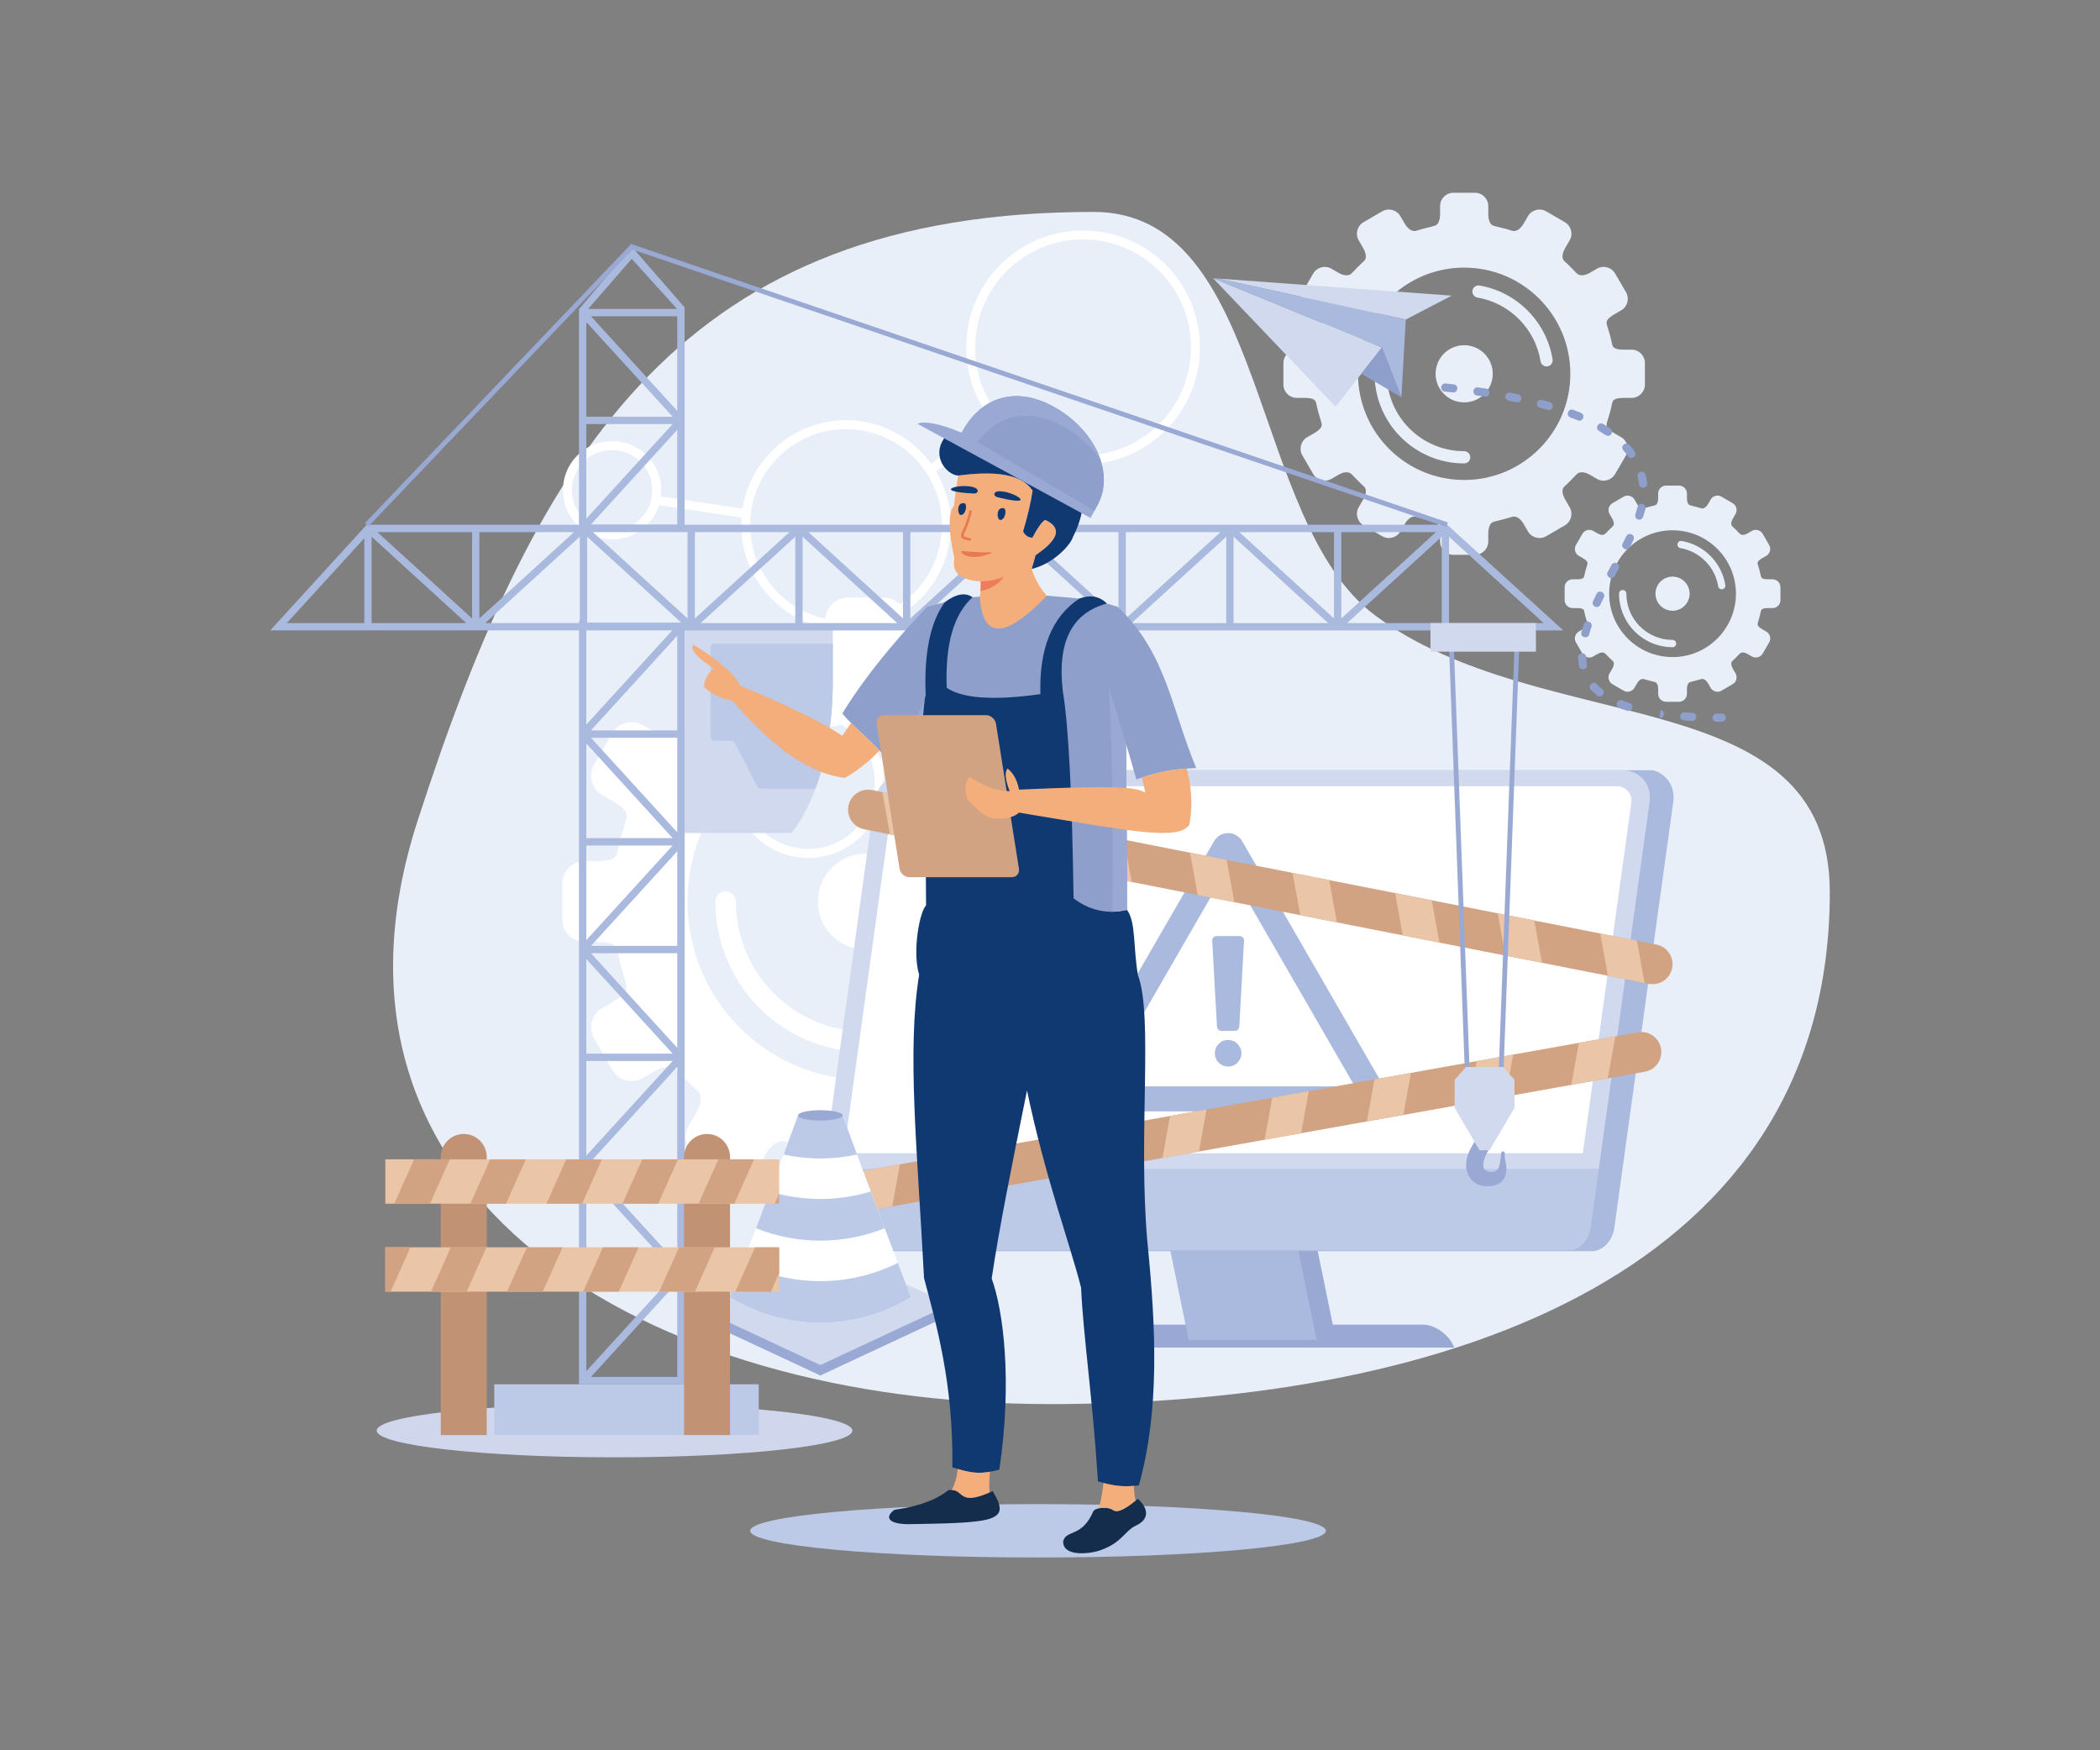 <?xml version="1.0" encoding="utf-8"?>
<!-- Generator: Adobe Illustrator 24.0.2, SVG Export Plug-In . SVG Version: 6.00 Build 0)  -->
<svg version="1.1" id="Layer_1" xmlns="http://www.w3.org/2000/svg" xmlns:xlink="http://www.w3.org/1999/xlink" x="0px" y="0px"
	 viewBox="0 0 3000 2500" style="enable-background:new 0 0 3000 2500;" xml:space="preserve">
<rect x="0" y="0" width="3000" height="2500" fill="#808080" stroke="none"/>
<style type="text/css">
	.st0{display:none;fill:#FFFFFF;}
	.st1{fill-rule:evenodd;clip-rule:evenodd;fill:#E9EFF8;}
	.st2{fill-rule:evenodd;clip-rule:evenodd;fill:#FFFFFF;}
	.st3{fill-rule:evenodd;clip-rule:evenodd;fill:#D0D7ED;}
	.st4{fill-rule:evenodd;clip-rule:evenodd;fill:#BCC9E7;}
	.st5{fill-rule:evenodd;clip-rule:evenodd;fill:#99A9D4;}
	.st6{fill-rule:evenodd;clip-rule:evenodd;fill:#AAB9DE;}
	.st7{fill-rule:evenodd;clip-rule:evenodd;fill:#D0D9EE;}
	.st8{fill-rule:evenodd;clip-rule:evenodd;fill:#D1A383;}
	.st9{fill-rule:evenodd;clip-rule:evenodd;fill:#EAC5A8;}
	.st10{fill-rule:evenodd;clip-rule:evenodd;fill:#C19274;}
	.st11{fill-rule:evenodd;clip-rule:evenodd;fill:#F4AE7C;}
	.st12{fill-rule:evenodd;clip-rule:evenodd;fill:#0F3970;}
	.st13{fill-rule:evenodd;clip-rule:evenodd;fill:#ED7D5B;}
	.st14{fill-rule:evenodd;clip-rule:evenodd;fill:#142D4D;}
	.st15{fill-rule:evenodd;clip-rule:evenodd;fill:#8D9FCA;}
	.st16{fill-rule:evenodd;clip-rule:evenodd;fill:#E97850;}
</style>
<rect x="0.5" y="-0.5" class="st0" width="3000" height="2500"/>
<g>
	<g>
		<path class="st1" d="M1562.22,302.69c250,0,221.47,441.51,401.94,576.09C2203.04,1056.9,2614,968.71,2614,1274.41
			c0,536.67-533.05,731.11-1113.92,731.11c-580.89,0-1076.54-297.65-903.58-832.9C769.46,637.36,981.34,302.69,1562.22,302.69z"/>
	</g>
	<g>
		<path class="st1" d="M2319.45,709.42l-15.96,9.28c-5.38,3.13-7.23,10.1-4.1,15.47l3.53,6.06c4.15,7.15,2.34,10.38,1.05,11.53
			c-3.55,3.18-6.84,6.63-10.15,10.06c-0.97,1.01-4.05,4.47-12.17-0.25l-5.57-3.23c-5.39-3.12-12.34-1.28-15.47,4.1l-9.28,15.96
			c-3.13,5.38-1.28,12.34,4.09,15.47l5.52,3.2c7.61,4.43,7.41,6.69,6.45,9.92c-1.33,4.43-2.75,8.85-3.71,13.44
			c-0.86,4.08-0.47,7-10.82,7h-6.34c-6.23,0-11.32,5.09-11.32,11.32v18.46c0,6.24,5.09,11.32,11.32,11.32h6.34
			c10.35,0,9.97,2.92,10.82,7.01c0.97,4.58,2.39,9.02,3.71,13.44c0.97,3.22,1.16,5.5-6.45,9.92l-5.52,3.19
			c-5.38,3.13-7.22,10.09-4.09,15.48l9.28,15.96c3.13,5.37,10.09,7.22,15.47,4.09l5.57-3.23c8.12-4.72,11.2-1.27,12.17-0.26
			c3.3,3.44,6.6,6.89,10.15,10.06c1.3,1.15,3.1,4.39-1.05,11.53l-3.53,6.06c-3.13,5.39-1.28,12.34,4.1,15.47l15.96,9.28
			c5.38,3.13,12.34,1.3,15.47-4.09l3.52-6.04c4.21-7.26,8.36-6.98,10.12-6.41c5.09,1.62,9.79,2.67,15.05,4.04
			c1.91,0.5,5.2,1.9,5.2,10.53v6.48c0,6.24,5.08,11.32,11.31,11.32h18.47c6.23,0,11.32-5.08,11.32-11.32v-6.48
			c0-8.64,3.28-10.03,5.2-10.53c5.25-1.37,9.95-2.42,15.05-4.04c1.75-0.56,5.9-0.85,10.12,6.41l3.51,6.04
			c3.13,5.39,10.1,7.22,15.47,4.09l15.96-9.28c5.39-3.13,7.23-10.08,4.1-15.47l-3.53-6.06c-4.15-7.15-2.35-10.38-1.05-11.53
			c3.55-3.17,6.84-6.63,10.15-10.06c0.97-1.01,4.06-4.47,12.17,0.26l5.57,3.23c5.38,3.13,12.34,1.28,15.47-4.09l9.28-15.96
			c3.13-5.39,1.3-12.35-4.09-15.48l-5.52-3.19c-7.61-4.43-7.41-6.7-6.44-9.92c1.32-4.43,2.74-8.86,3.71-13.44
			c0.87-4.09,0.47-7.01,10.82-7.01h6.34c6.24,0,11.32-5.08,11.32-11.32v-18.46c0-6.23-5.08-11.32-11.32-11.32h-6.34
			c-10.35,0-9.95-2.92-10.82-7c-0.97-4.59-2.39-9.02-3.71-13.44c-0.97-3.23-1.17-5.5,6.44-9.92l5.52-3.2
			c5.38-3.13,7.22-10.1,4.09-15.47l-9.28-15.96c-3.13-5.39-10.09-7.22-15.47-4.1l-5.57,3.23c-8.11,4.72-11.2,1.26-12.17,0.25
			c-3.3-3.44-6.6-6.88-10.15-10.06c-1.3-1.15-3.1-4.39,1.05-11.53l3.53-6.06c3.13-5.37,1.29-12.34-4.1-15.47l-15.96-9.28
			c-5.38-3.13-12.34-1.28-15.47,4.09l-3.51,6.05c-4.22,7.25-8.37,6.97-10.12,6.4c-5.09-1.62-9.79-2.66-15.05-4.03
			c-1.91-0.5-5.2-1.9-5.2-10.54v-6.48c0-6.23-5.09-11.32-11.32-11.32h-18.47c-6.23,0-11.31,5.09-11.31,11.32v6.48
			c0,8.65-3.28,10.04-5.2,10.54c-5.26,1.37-9.97,2.41-15.05,4.03c-1.76,0.56-5.91,0.85-10.12-6.4l-3.52-6.05
			C2331.79,708.14,2324.83,706.29,2319.45,709.42L2319.45,709.42z M2389.36,823.61c13.46,0,24.37,10.91,24.37,24.37
			c0,13.46-10.91,24.38-24.37,24.38c-13.47,0-24.39-10.92-24.39-24.38C2364.98,834.52,2375.89,823.61,2389.36,823.61L2389.36,823.61
			z M2312.94,847.98c0-2.88,2.33-5.21,5.21-5.21c2.89,0,5.22,2.33,5.22,5.21c0,18.22,7.38,34.72,19.33,46.67
			c11.94,11.94,28.44,19.33,46.67,19.33c2.87,0,5.21,2.33,5.21,5.21c0,2.89-2.33,5.22-5.21,5.22c-21.1,0-40.21-8.56-54.04-22.38
			C2321.49,888.2,2312.94,869.08,2312.94,847.98L2312.94,847.98z M2464.78,835.67c0.45,2.83-1.49,5.51-4.32,5.96
			c-2.83,0.45-5.5-1.49-5.94-4.32c-2.24-13.82-8.8-26.21-18.24-35.75c-9.44-9.54-21.78-16.23-35.59-18.6
			c-2.83-0.49-4.74-3.18-4.25-6.02c0.48-2.84,3.17-4.74,6.01-4.25c15.99,2.77,30.28,10.48,41.21,21.54
			C2454.58,805.26,2462.17,819.63,2464.78,835.67L2464.78,835.67z M2389.36,757.43c50,0,90.55,40.54,90.55,90.55
			c0,50.01-40.55,90.55-90.55,90.55c-50.01,0-90.56-40.54-90.56-90.55C2298.8,797.97,2339.35,757.43,2389.36,757.43z"/>
	</g>
	<g>
		<path class="st1" d="M1974.6,301.84l-26.73,15.54c-9.02,5.24-12.11,16.9-6.86,25.91l5.9,10.15c6.95,11.96,3.93,17.38,1.76,19.32
			c-5.94,5.32-11.46,11.11-17,16.86c-1.62,1.69-6.78,7.47-20.38-0.43l-9.32-5.41c-9.02-5.24-20.67-2.16-25.91,6.85l-15.54,26.73
			c-5.24,9.01-2.16,20.67,6.85,25.91l9.23,5.36c12.75,7.4,12.42,11.21,10.8,16.61c-2.21,7.41-4.59,14.84-6.21,22.52
			c-1.45,6.83-0.8,11.72-18.13,11.72h-10.62c-10.44,0-18.96,8.52-18.96,18.96v30.92c0,10.44,8.52,18.96,18.96,18.96h10.62
			c17.33,0,16.68,4.89,18.13,11.72c1.62,7.68,4,15.1,6.21,22.52c1.62,5.4,1.95,9.21-10.8,16.62l-9.23,5.35
			c-9.02,5.24-12.1,16.9-6.85,25.91l15.54,26.73c5.24,9.02,16.9,12.11,25.91,6.86l9.32-5.42c13.6-7.9,18.75-2.12,20.38-0.43
			c5.54,5.75,11.06,11.53,17,16.86c2.16,1.94,5.19,7.35-1.76,19.32l-5.9,10.15c-5.24,9.02-2.15,20.67,6.86,25.91l26.73,15.54
			c9.01,5.24,20.67,2.16,25.91-6.85l5.89-10.12c7.07-12.15,14.02-11.67,16.96-10.74c8.52,2.71,16.4,4.48,25.2,6.76
			c3.2,0.83,8.71,3.17,8.71,17.65v10.85c0,10.43,8.52,18.95,18.96,18.95h30.92c10.44,0,18.95-8.52,18.95-18.95v-10.85
			c0-14.48,5.5-16.82,8.72-17.65c8.8-2.28,16.68-4.05,25.2-6.76c2.94-0.93,9.89-1.41,16.95,10.74l5.89,10.12
			c5.24,9.02,16.9,12.1,25.91,6.85l26.73-15.54c9-5.24,12.1-16.9,6.85-25.91l-5.91-10.15c-6.95-11.96-3.93-17.38-1.76-19.32
			c5.96-5.32,11.46-11.11,17-16.86c1.62-1.69,6.79-7.47,20.38,0.43l9.32,5.42c9.02,5.24,20.67,2.15,25.91-6.86l15.55-26.73
			c5.24-9.02,2.15-20.67-6.86-25.91l-9.23-5.35c-12.75-7.41-12.41-11.22-10.8-16.62c2.21-7.41,4.6-14.84,6.22-22.52
			c1.44-6.83,0.78-11.72,18.12-11.72h10.63c10.44,0,18.95-8.52,18.95-18.96v-30.92c0-10.44-8.5-18.96-18.95-18.96h-10.63
			c-17.34,0-16.69-4.89-18.12-11.72c-1.62-7.68-4.01-15.1-6.22-22.52c-1.61-5.4-1.95-9.21,10.8-16.61l9.23-5.36
			c9.02-5.24,12.11-16.9,6.86-25.91l-15.55-26.73c-5.24-9.02-16.9-12.1-25.91-6.85l-9.32,5.41c-13.58,7.9-18.75,2.12-20.38,0.43
			c-5.54-5.75-11.04-11.53-17-16.86c-2.16-1.94-5.19-7.35,1.76-19.32l5.91-10.15c5.24-9.02,2.15-20.67-6.85-25.91l-26.73-15.54
			c-9.02-5.24-20.67-2.16-25.91,6.85l-5.89,10.12c-7.06,12.15-14.01,11.67-16.95,10.74c-8.53-2.72-16.4-4.47-25.2-6.76
			c-3.21-0.83-8.72-3.17-8.72-17.65v-10.84c0-10.44-8.5-18.96-18.95-18.96h-30.92c-10.44,0-18.96,8.51-18.96,18.96v10.84
			c0,14.48-5.51,16.82-8.71,17.65c-8.8,2.3-16.68,4.05-25.2,6.76c-2.94,0.94-9.89,1.41-16.96-10.74l-5.89-10.12
			C1995.27,299.68,1983.6,296.6,1974.6,301.84L1974.6,301.84z M2091.68,493.08c22.55,0,40.82,18.29,40.82,40.83
			s-18.28,40.83-40.82,40.83c-22.56,0-40.83-18.29-40.83-40.83S2069.12,493.08,2091.68,493.08L2091.68,493.08z M1963.68,533.91
			c0-4.82,3.92-8.73,8.74-8.73c4.82,0,8.73,3.9,8.73,8.73c0,30.52,12.37,58.15,32.37,78.15s47.64,32.38,78.16,32.38
			c4.82,0,8.73,3.91,8.73,8.73c0,4.82-3.91,8.74-8.73,8.74c-35.35,0-67.35-14.33-90.51-37.49
			C1978.01,601.25,1963.68,569.25,1963.68,533.91L1963.68,533.91z M2217.99,513.3c0.76,4.74-2.49,9.21-7.23,9.97
			c-4.75,0.75-9.21-2.49-9.96-7.24c-3.76-23.15-14.73-43.9-30.53-59.86c-15.83-15.99-36.49-27.17-59.61-31.16
			c-4.75-0.82-7.94-5.32-7.14-10.08c0.82-4.74,5.32-7.93,10.07-7.13c26.78,4.62,50.71,17.57,69.02,36.07
			C2200.91,462.36,2213.63,486.43,2217.99,513.3L2217.99,513.3z M2091.68,382.25c83.76,0,151.66,67.9,151.66,151.66
			s-67.9,151.66-151.66,151.66c-83.77,0-151.67-67.9-151.67-151.66S2007.91,382.25,2091.68,382.25z"/>
	</g>
	<g>
		<path class="st2" d="M1040.25,898.12l-44.87,26.1c-15.13,8.8-20.31,28.37-11.51,43.51l9.9,17.03c11.69,20.09,6.6,29.19,2.97,32.43
			c-9.98,8.94-19.24,18.64-28.53,28.31c-2.73,2.85-11.4,12.55-34.21-0.72l-15.65-9.09c-15.14-8.8-34.71-3.62-43.51,11.51
			l-26.11,44.88c-8.8,15.13-3.62,34.7,11.52,43.5l15.5,9.01c21.4,12.44,20.84,18.82,18.13,27.89c-3.72,12.45-7.72,24.91-10.44,37.8
			c-2.42,11.48-1.33,19.68-30.43,19.68h-17.84c-17.53,0-31.82,14.3-31.82,31.83v51.92c0,17.53,14.29,31.83,31.82,31.83h17.84
			c29.11,0,28.02,8.2,30.43,19.68c2.72,12.89,6.72,25.35,10.44,37.8c2.71,9.08,3.26,15.45-18.13,27.89l-15.5,9.01
			c-15.14,8.8-20.32,28.37-11.52,43.5l26.11,44.88c8.8,15.14,28.37,20.32,43.51,11.52l15.65-9.09c22.81-13.27,31.48-3.56,34.21-0.72
			c9.29,9.67,18.55,19.38,28.53,28.31c3.63,3.25,8.72,12.34-2.97,32.44l-9.9,17.03c-8.8,15.13-3.62,34.7,11.51,43.5l44.87,26.1
			c15.13,8.8,34.71,3.63,43.51-11.5l9.88-16.99c11.86-20.41,23.54-19.6,28.47-18.03c14.31,4.56,27.53,7.51,42.3,11.35
			c5.4,1.41,14.64,5.34,14.64,29.64v18.22c0,17.53,14.29,31.82,31.82,31.82h51.92c17.53,0,31.83-14.29,31.83-31.82v-18.22
			c0-24.3,9.23-28.23,14.62-29.64c14.78-3.84,27.99-6.79,42.31-11.35c4.93-1.57,16.6-2.37,28.47,18.03l9.88,16.99
			c8.79,15.13,28.37,20.3,43.51,11.5l44.88-26.1c15.14-8.8,20.31-28.37,11.51-43.5l-9.9-17.03c-11.69-20.1-6.6-29.19-2.97-32.44
			c9.99-8.93,19.24-18.64,28.54-28.31c2.72-2.83,11.4-12.55,34.22,0.72l15.65,9.09c15.12,8.8,34.7,3.62,43.5-11.52l26.1-44.88
			c8.8-15.13,3.62-34.7-11.51-43.5l-15.5-9.01c-21.4-12.44-20.84-18.82-18.13-27.89c3.72-12.45,7.72-24.91,10.44-37.8
			c2.43-11.48,1.32-19.68,30.43-19.68h17.83c17.53,0,31.83-14.3,31.83-31.83v-51.92c0-17.53-14.3-31.83-31.83-31.83h-17.83
			c-29.11,0-28-8.2-30.43-19.68c-2.72-12.89-6.72-25.35-10.44-37.8c-2.71-9.08-3.26-15.45,18.13-27.89l15.5-9.01
			c15.14-8.8,20.32-28.37,11.51-43.5l-26.1-44.88c-8.8-15.13-28.38-20.31-43.5-11.51l-15.65,9.09
			c-22.81,13.27-31.49,3.57-34.22,0.72c-9.3-9.67-18.55-19.37-28.54-28.31c-3.63-3.24-8.72-12.34,2.97-32.43l9.9-17.03
			c8.8-15.14,3.63-34.7-11.51-43.51l-44.88-26.1c-15.14-8.8-34.71-3.63-43.51,11.51l-9.88,16.99
			c-11.87,20.4-23.55,19.59-28.47,18.02c-14.32-4.56-27.53-7.5-42.31-11.35c-5.39-1.41-14.62-5.32-14.62-29.62v-18.23
			c0-17.53-14.3-31.82-31.83-31.82h-51.92c-17.53,0-31.82,14.29-31.82,31.82v18.23c0,24.3-9.24,28.22-14.64,29.62
			c-14.78,3.85-27.99,6.79-42.3,11.35c-4.94,1.57-16.61,2.38-28.47-18.02l-9.88-16.99C1074.97,894.49,1055.38,889.31,1040.25,898.12
			L1040.25,898.12z M1236.84,1219.2c37.85,0,68.55,30.7,68.55,68.55c0,37.87-30.7,68.56-68.55,68.56
			c-37.87,0-68.56-30.7-68.56-68.56C1168.28,1249.9,1198.97,1219.2,1236.84,1219.2L1236.84,1219.2z M1021.94,1287.77
			c0-8.1,6.57-14.66,14.67-14.66c8.09,0,14.66,6.57,14.66,14.66c0,51.23,20.77,97.64,54.35,131.21
			c33.58,33.58,79.97,54.36,131.22,54.36c8.1,0,14.66,6.57,14.66,14.66c0,8.1-6.57,14.66-14.66,14.66
			c-59.34,0-113.07-24.05-151.96-62.94C1045.99,1400.84,1021.94,1347.1,1021.94,1287.77L1021.94,1287.77z M1448.91,1253.16
			c1.26,7.98-4.18,15.46-12.15,16.73c-7.98,1.26-15.47-4.17-16.74-12.15c-6.3-38.88-24.72-73.71-51.26-100.52
			c-26.58-26.83-61.27-45.61-100.08-52.31c-7.98-1.36-13.34-8.93-11.97-16.91c1.36-7.97,8.92-13.33,16.9-11.97
			c44.96,7.76,85.14,29.5,115.89,60.57C1420.24,1167.63,1441.59,1208.04,1448.91,1253.16L1448.91,1253.16z M1236.84,1033.13
			c140.62,0,254.63,114,254.63,254.64c0,140.62-114.01,254.64-254.63,254.64c-140.63,0-254.64-114.01-254.64-254.64
			C982.2,1147.14,1096.21,1033.13,1236.84,1033.13z"/>
	</g>
	<g>
		<path class="st2" d="M1211.65,1193.6c-20.38,15.28-45.45,21.66-70.62,18.05c-25.16-3.59-47.46-16.8-62.71-37.14
			c-12.71-16.99-19.24-37.22-18.92-58.64c0.51-29.71,14.4-56.95,38.02-74.66c42.02-31.49,101.84-22.94,133.3,19.1
			c12.67,16.89,19.2,37.01,18.93,58.25C1250.11,1147.5,1234.62,1176.4,1211.65,1193.6L1211.65,1193.6z M828.39,734.75
			c-7.65-10.2-11.63-22.42-11.4-35.4c0.33-17.94,8.7-34.37,22.88-45.1c25.45-18.98,61.59-13.81,80.57,11.56
			c14.87,19.54,15.1,47.49,1.03,67.64c-4.19,5.17-7.09,8.8-12.58,12.86c-23.96,17.96-58.15,14.35-77.99-8.53L828.39,734.75
			L828.39,734.75z M943.95,709.03l0.71-7.6c0.23-15.6-4.61-30.84-14-43.31c-23.17-30.95-67.31-37.29-98.42-14.06
			c-17.4,13.06-27.62,33.2-28.02,55.17c-0.24,15.75,4.56,30.71,13.93,43.19l3.35,3.97c24,27.67,65.74,32.09,95.04,10.18
			c6.66-4.9,10.3-9.48,15.36-15.75c4.19-5.98,7.31-12.43,9.46-19.25l118,17.63c-0.47,6.44-0.71,12.48-0.28,18.97
			c2.77,53.43,34.17,101.08,81.62,125.4c13.26,6.75,27.49,11.33,42.14,13.84l-16.62,112.82c-26.29-2.91-53.64,3.7-76.4,20.75
			c-26.84,20.12-42.56,50.99-43.15,84.72c-0.39,24.23,7.04,47.19,21.45,66.46c17.32,23.1,42.56,38.06,71.14,42.15
			c28.54,4.09,56.97-3.19,80.02-20.49c26.85-20.12,42.58-50.96,43.16-84.69l-0.02-0.06c0.38-24.2-7.02-47.15-21.44-66.43
			c-15.93-21.19-38.16-34.83-62.15-40.33l16.63-113.21c13.2,1.15,26.5,0.69,39.65-1.68c22.66-4.01,44.55-13.52,63.25-27.57
			c37.22-27.86,59.09-70.62,59.99-117.71c0.78-27.18-7.23-55.61-21.15-78.82l86.34-64.8c11.86,13.11,25.44,24.08,40.71,32.66
			c57.92,33.25,129.8,28.82,183.14-11.21c41.54-31.09,65.87-78.86,66.73-131v-0.09l0.02-0.05c1.39-84.14-59.76-155.94-143.24-167.92
			c-44.15-6.34-88.19,4.91-123.88,31.68c-41.5,31.13-65.82,78.92-66.69,131.02c-0.59,37.21,10.85,73.03,33.24,102.88l1.82,2.19
			l-85.3,63.98l-1.68-2.49c-14.07-18.72-31.72-33.51-52.36-43.88c-51.17-25.78-111.41-20.45-157.29,13.94
			c-23.3,17.51-40.93,41.2-50.88,68.5c-3.31,8.98-5.57,18.28-7.1,27.73L943.95,709.03L943.95,709.03z M1290.7,859.64
			c-17.13,12.85-37.14,21.57-57.81,25.24c-29.35,5.24-60.01,0.73-86.38-12.71c-43.4-22.1-72.15-65.95-74.68-114.71
			c-0.23-3.2-0.17-6.41-0.17-9.68l-0.01-1.5c0.4-14.9,3.19-29.41,8.23-43.13c9.12-25,25.2-46.69,46.55-62.69
			c41.96-31.48,97.09-36.34,143.87-12.76c18.92,9.47,35.06,22.97,47.92,40.17C1363.51,727.92,1351.49,814.21,1290.7,859.64
			L1290.7,859.64z M1701.39,498.8c-0.83,48.17-23.31,92.27-61.69,120.99c-49.23,36.94-115.6,41.01-169.16,10.34
			c-18.19-10.26-33.91-24.13-46.77-41.28c-20.72-27.69-31.22-60.62-30.67-95.11c0.81-48.04,23.24-92.17,61.56-120.94
			c32.99-24.71,73.64-35.11,114.45-29.24c77.12,11.08,133.54,77.36,132.27,155.1L1701.39,498.8z"/>
	</g>
	<g>
		<path class="st3" d="M877.9,2005.28c187.64,0,339.74,17.08,339.74,38.14c0,21.06-152.11,38.14-339.74,38.14
			c-187.63,0-339.73-17.08-339.73-38.14C538.17,2022.36,690.26,2005.28,877.9,2005.28z"/>
	</g>
	<g>
		<path class="st4" d="M1482.92,2148.38c227.1,0,411.2,17.08,411.2,38.14c0,21.06-184.1,38.14-411.2,38.14
			c-227.1,0-411.2-17.08-411.2-38.14C1071.72,2165.46,1255.82,2148.38,1482.92,2148.38z"/>
	</g>
	<g>
		<g>
			<path class="st5" d="M1592.4,1892.03h128.78l-74.1-361.18h182.82l74.11,361.18h128.37c18.09,0,38.3,14.69,45.12,32.78h-505.55
				C1565.15,1906.71,1574.3,1892.03,1592.4,1892.03z"/>
		</g>
		<g>
			<path class="st6" d="M1197.15,1754.13l11.63-84.08l72.63-524.71c3.46-24.94,26.46-45.15,51.39-45.15h813.95h203.44h11.02
				c19.63,4.96,32.22,23.32,29.2,45.15l-84.27,608.79c-2.53,18.2-16.75,33.01-31.72,33.01H1218.39l0.18-1.33
				C1204.34,1785.81,1194.72,1771.63,1197.15,1754.13z"/>
		</g>
		<g>
			<polygon class="st6" points="1698.08,1913.87 1880.93,1913.87 1802.33,1530.85 1619.5,1530.85 			"/>
		</g>
		<g>
			<path class="st7" d="M1176.27,1670.05l72.66-524.71c3.44-24.94,26.45-45.15,51.39-45.15h1017.37c24.92,0,42.33,20.21,38.89,45.15
				l-72.63,524.71H1176.27z"/>
		</g>
		<g>
			<path class="st4" d="M2283.96,1670.05l-11.66,84.08c-2.43,17.5-15.94,31.68-30.18,31.68H1186.1c-14.27,0-23.87-14.19-21.46-31.68
				l11.63-84.08H2283.96z"/>
		</g>
		<g>
			<path class="st2" d="M1205.37,1647.27l69.28-500.54c1.83-13.11,14.33-23.75,27.91-23.75h1006.58c13.6,0,23.15,10.63,21.32,23.75
				l-69.28,500.54H1205.37z"/>
		</g>
	</g>
	<g>
		<g>
			<path class="st6" d="M1775.36,1202.87l201.88,349.65c6.39,11.13,2.55,25.34-8.58,31.74c-3.66,2.1-7.65,3.1-11.58,3.1v0.09
				h-405.15c-12.89,0-23.34-10.45-23.34-23.35c0-4.83,1.47-9.33,3.99-13.06l201.78-349.48c6.45-11.14,20.7-14.93,31.83-8.49
				C1770.3,1195.46,1773.41,1198.9,1775.36,1202.87z"/>
		</g>
		<g>
			<polygon class="st2" points="1754.49,1238.32 1573.58,1551.64 1921.28,1551.64 1921.28,1551.49 1935.31,1551.51 			"/>
		</g>
		<g>
			<path class="st6" d="M1738.07,1337.01h32.76c3.5,0,6.55,2.89,6.35,6.36l-6.76,122.73c-0.19,3.49-2.87,6.35-6.35,6.35h-19.23
				c-3.49,0-6.16-2.86-6.35-6.35l-6.76-122.73C1731.52,1339.88,1734.58,1337.01,1738.07,1337.01L1738.07,1337.01z M1754.45,1485.41
				c10.49,0,19,8.5,19,19c0,10.48-8.51,18.99-19,18.99c-10.49,0-19-8.5-19-18.99C1735.45,1493.91,1743.96,1485.41,1754.45,1485.41z"
				/>
		</g>
	</g>
	<g>
		<path class="st8" d="M1234.64,1184.55c-15.48-3.03-25.59-18.05-22.56-33.53c3.02-15.48,18.04-25.58,33.52-22.56l1120.67,220.68
			c15.48,3.02,25.59,18.04,22.56,33.52c-3.02,15.48-18.04,25.58-33.52,22.56L1234.64,1184.55z"/>
	</g>
	<g>
		<path class="st9" d="M1260.47,1131.39l52.34,10.31l10.95,60.41l-52.33-10.31L1260.47,1131.39L1260.47,1131.39z M1407,1160.25
			l52.33,10.29l10.95,60.4l-52.32-10.3L1407,1160.25L1407,1160.25z M1553.5,1189.09l52.32,10.31l10.97,60.39l-52.33-10.3
			L1553.5,1189.09L1553.5,1189.09z M1700.02,1217.94l52.33,10.3l10.95,60.41l-52.32-10.3L1700.02,1217.94L1700.02,1217.94z
			 M1846.54,1246.79l52.33,10.31l10.96,60.39l-52.34-10.3L1846.54,1246.79L1846.54,1246.79z M1993.05,1275.64l52.32,10.3
			l10.95,60.42l-52.33-10.31L1993.05,1275.64L1993.05,1275.64z M2139.57,1304.49l52.33,10.31l10.95,60.39l-52.32-10.31
			L2139.57,1304.49L2139.57,1304.49z M2286.08,1333.34l52.32,10.3l10.97,60.41l-52.33-10.31L2286.08,1333.34z"/>
	</g>
	<g>
		<path class="st8" d="M1172.57,1741.34c-15.55,2.77-30.42-7.58-33.19-23.13c-2.77-15.55,7.59-30.41,23.14-33.18l1177.19-210.56
			c15.55-2.77,30.41,7.59,33.18,23.14c2.76,15.54-7.59,30.41-23.14,33.18L1172.57,1741.34z"/>
	</g>
	<g>
		<path class="st9" d="M1233.44,1672.34l52.16-9.32l-10.89,60.06l-52.15,9.33L1233.44,1672.34L1233.44,1672.34z M1379.47,1646.23
			l52.14-9.34l-10.89,60.07l-52.16,9.33L1379.47,1646.23L1379.47,1646.23z M1525.49,1620.1l52.14-9.32l-10.89,60.06l-52.14,9.32
			L1525.49,1620.1L1525.49,1620.1z M1671.51,1593.99l52.16-9.32l-10.9,60.06l-52.14,9.32L1671.51,1593.99L1671.51,1593.99z
			 M1817.52,1567.87l52.15-9.33l-10.89,60.07l-52.16,9.33L1817.52,1567.87L1817.52,1567.87z M1963.54,1541.75l52.16-9.33
			l-10.89,60.07l-52.15,9.32L1963.54,1541.75L1963.54,1541.75z M2109.56,1515.63l52.15-9.32l-10.89,60.06l-52.16,9.32
			L2109.56,1515.63L2109.56,1515.63z M2255.58,1489.52l52.14-9.33l-10.89,60.06l-52.15,9.34L2255.58,1489.52z"/>
	</g>
	<g>
		<g>
			<polygon class="st5" points="1358.56,1877.58 1358.56,1862.67 985.28,1862.67 985.28,1877.58 1171.92,1964.68 			"/>
		</g>
		<g>
			<polygon class="st7" points="1358.56,1862.67 1171.92,1780.9 985.28,1862.67 1171.92,1949.76 1171.92,1949.76 1171.92,1949.76 
							"/>
		</g>
		<g>
			<path class="st2" d="M1203.83,1593.15c-10.58,1.38-21.25,2.06-31.91,2.06c-10.66,0-21.32-0.68-31.92-2.06
				c-33.97,93.65-67.23,180.23-97.49,259.74c39.71,24.33,84.56,36.5,129.42,36.5c44.85,0,89.7-12.17,129.4-36.5
				C1271.07,1773.38,1237.8,1686.8,1203.83,1593.15z"/>
		</g>
		<g>
			<path class="st4" d="M1042.5,1852.89c39.71,24.33,84.56,36.5,129.42,36.5c44.85,0,89.7-12.17,129.4-36.5
				c-6.12-16.07-12.36-32.44-18.7-49.09c-69.65,34.81-151.76,34.81-221.4,0C1054.88,1820.45,1048.62,1836.81,1042.5,1852.89z"/>
		</g>
		<g>
			<path class="st4" d="M1080.01,1754.36c58.96,23.57,124.85,23.57,183.81,0c-6.53-17.21-13.15-34.72-19.83-52.51
				c-46.96,14.28-97.2,14.28-144.17,0C1093.16,1719.64,1086.54,1737.15,1080.01,1754.36z"/>
		</g>
		<g>
			<path class="st4" d="M1203.83,1593.15c-10.58,1.38-21.25,2.06-31.91,2.06c-10.66,0-21.32-0.68-31.92-2.06
				c-6.86,18.94-13.7,37.58-20.5,55.94c34.53,7.48,70.31,7.48,104.83,0C1217.55,1630.73,1210.7,1612.09,1203.83,1593.15z"/>
		</g>
		<g>
			<path class="st5" d="M1203.83,1593.15c0,4.08-14.29,7.39-31.91,7.39c-17.62,0-31.92-3.31-31.92-7.39c0-4.07,14.3-7.37,31.92-7.37
				C1189.54,1585.78,1203.83,1589.08,1203.83,1593.15z"/>
		</g>
	</g>
	<g>
		<g>
			<path class="st7" d="M1130.25,1189.85H978.06V899.18h211.71v70.92C1189.78,1127.57,1130.25,1189.85,1130.25,1189.85z"/>
		</g>
		<g>
			<path class="st4" d="M1189.78,970.1v-50.68h-169.18c-3.04,0-5.49,2.45-5.49,5.48v127.63c0,3.02,2.45,5.48,5.48,5.48h24.29
				c2.06,0,3.94,1.15,4.89,2.98l32.18,62.59c0.94,1.81,2.81,2.96,4.87,2.96h78.12C1178.01,1091.27,1189.78,1040.13,1189.78,970.1z"
				/>
		</g>
		<g>
			<path class="st6" d="M840.23,441.27h126.97l-64.7-71.61L840.23,441.27L840.23,441.27z M967.54,586.94V451.75H844.22
				L967.54,586.94L967.54,586.94z M837.6,595.2V460.04L960.92,595.2H837.6L837.6,595.2z M837.6,740.82l123.32-135.14H837.6V740.82
				L837.6,740.82z M844.22,749.11l123.32-135.17v135.17H844.22L844.22,749.11z M1905.7,883.34v-123.3h-135.2L1905.7,883.34
				L1905.7,883.34z M1290.01,883.34v-123.3h-135.18L1290.01,883.34L1290.01,883.34z M674.34,883.34v-123.3H539.17L674.34,883.34
				L674.34,883.34z M684.82,883.34l135.18-123.3H684.82V883.34L684.82,883.34z M992.66,883.34l135.18-123.3H992.66V883.34
				L992.66,883.34z M1300.49,883.34l135.19-123.3h-135.19V883.34L1300.49,883.34z M1608.33,883.34l135.19-123.3h-135.19V883.34
				L1608.33,883.34z M1916.17,883.34l135.18-123.3h-135.18V883.34L1916.17,883.34z M982.17,883.34v-123.3H847.01L982.17,883.34
				L982.17,883.34z M1597.84,883.34v-123.3h-135.15L1597.84,883.34L1597.84,883.34z M838.75,889.31V766.65L973.2,889.31H838.75
				L838.75,889.31z M409.74,889.97h110.68V768.82L409.74,889.97L409.74,889.97z M530.89,889.97V766.65l135.18,123.32H530.89
				L530.89,889.97z M693.1,889.97l135.16-123.32v117.48l-1.15,5.17v0.66H693.1L693.1,889.97z M1000.92,889.97l135.18-123.32v123.32
				H1000.92L1000.92,889.97z M1146.58,889.97V766.65l135.19,123.32H1146.58L1146.58,889.97z M1308.75,889.97l135.18-123.32v123.32
				H1308.75L1308.75,889.97z M1454.42,889.97V766.65l135.15,123.32H1454.42L1454.42,889.97z M1616.58,889.97l135.19-123.32v123.32
				H1616.58L1616.58,889.97z M1762.24,889.97V766.65l135.19,123.32H1762.24L1762.24,889.97z M1924.42,889.97l135.19-123.32v123.32
				H1924.42L1924.42,889.97z M2070.08,889.97h135.18l-135.18-123.32V889.97L2070.08,889.97z M837.6,1034.96l122.72-134.52H837.6
				V1034.96L837.6,1034.96z M844.22,1043.24l123.32-135.19v135.19H844.22L844.22,1043.24z M967.54,1188.89v-135.16H844.22
				L967.54,1188.89L967.54,1188.89z M837.6,1197.14v-135.15l123.32,135.15H837.6L837.6,1197.14z M837.6,1342.8l123.32-135.15H837.6
				V1342.8L837.6,1342.8z M844.22,1351.07l123.32-135.19v135.19H844.22L844.22,1351.07z M967.54,1496.72v-135.17H844.22
				L967.54,1496.72L967.54,1496.72z M837.6,1504.98v-135.15l123.32,135.15H837.6L837.6,1504.98z M837.6,1650.65l123.32-135.19H837.6
				V1650.65L837.6,1650.65z M844.22,1658.91l123.32-135.16v135.16H844.22L844.22,1658.91z M967.54,1804.58v-135.19H844.22
				L967.54,1804.58L967.54,1804.58z M837.6,1812.81v-135.15l123.32,135.15H837.6L837.6,1812.81z M837.6,1958.48l123.32-135.19H837.6
				V1958.48L837.6,1958.48z M844.22,1966.74l123.32-135.17v135.17H844.22L844.22,1966.74z M827.11,1977.22V900.43H386l137.85-150.88
				h303.26V441.63l75.52-89.12l75.4,86.58v310.47H2067.4l165.91,150.88H978.02v1076.79H827.11z"/>
		</g>
		<g>
			<polygon class="st5" points="2092.83,1536.65 2069.16,899.31 2076.04,899.04 2099.71,1536.39 			"/>
		</g>
		<g>
			<polygon class="st5" points="2147.65,1536.65 2140.75,1536.39 2164.44,899.04 2171.31,899.31 			"/>
		</g>
		<g>
			<polygon class="st5" points="2066.3,752.82 903.59,356.46 526.33,751.92 521.36,747.16 901.65,348.53 903.73,349.24 
				2068.51,746.28 			"/>
		</g>
		<g>
			<rect x="2043.56" y="889.97" class="st7" width="150.62" height="40.79"/>
		</g>
		<g>
			<rect x="706.09" y="1977.22" class="st4" width="377.83" height="72.52"/>
		</g>
		<g>
			<path class="st5" d="M2110.45,1625.67c0,0-14.12,17.02-15.88,34.59c-1.34,13.27,5.07,27.86,19.56,32.52
				c12.54,4.02,29.46,0.53,34.63-9.45c5.82-11.3,2.09-22.47,1.37-26.66c-0.72-4.09-0.47-6.72-0.47-9.66c0-2.95-4.96-3.66-5.27,0.6
				c-0.24,3.6-1.01,16.23-4.48,21.87c-4.02,6.52-17.73,5.99-20.34-1.36c-3.28-9.27,6.82-25.14,6.82-25.14L2110.45,1625.67z"/>
		</g>
		<g>
			<polygon class="st7" points="2147.09,1523.98 2120.79,1523.98 2094.47,1523.98 2078,1542.43 2078,1582.28 2113.66,1642.98 
				2120.79,1642.98 2127.91,1642.98 2163.59,1582.28 2163.59,1542.43 			"/>
		</g>
	</g>
	<g>
		<g>
			<path class="st10" d="M662.5,1619.69L662.5,1619.69c18.06,0,32.83,14.77,32.83,32.83v397.34h-65.65v-397.34
				C629.67,1634.46,644.45,1619.69,662.5,1619.69z"/>
		</g>
		<g>
			<path class="st10" d="M1010.04,1619.69L1010.04,1619.69c18.05,0,32.83,14.77,32.83,32.83v397.34h-65.65v-397.34
				C977.22,1634.46,991.98,1619.69,1010.04,1619.69z"/>
		</g>
		<g>
			<path class="st9" d="M550.49,1655.91h562.62v63.39H550.49V1655.91L550.49,1655.91z M550.49,1781.57h562.62v63.39H550.49V1781.57z
				"/>
		</g>
		<g>
			<path class="st8" d="M591.61,1655.91h50.94l-28.37,63.39h-50.94L591.61,1655.91L591.61,1655.91z M700.29,1655.91h50.94
				l-28.37,63.39h-50.94L700.29,1655.91L700.29,1655.91z M808.97,1655.91h50.94l-28.37,63.39H780.6L808.97,1655.91L808.97,1655.91z
				 M917.64,1655.91h50.94l-28.37,63.39h-50.94L917.64,1655.91L917.64,1655.91z M1026.32,1655.91h50.94l-28.37,63.39h-50.95
				L1026.32,1655.91L1026.32,1655.91z M1113.11,1704.81v14.49h-6.48L1113.11,1704.81L1113.11,1704.81z M586.31,1781.57l-28.37,63.39
				h-7.45v-63.39H586.31L586.31,1781.57z M1113.11,1818.63l-11.79,26.33h-50.94l28.37-63.39h34.36V1818.63L1113.11,1818.63z
				 M1021.02,1781.57l-28.37,63.39h-50.94l28.37-63.39H1021.02L1021.02,1781.57z M912.35,1781.57l-28.38,63.39h-50.94l28.37-63.39
				H912.35L912.35,1781.57z M803.67,1781.57l-28.37,63.39h-50.94l28.37-63.39H803.67L803.67,1781.57z M694.99,1781.57l-28.38,63.39
				h-50.94l28.37-63.39H694.99z"/>
		</g>
	</g>
	<g>
		<g>
			<path class="st11" d="M1510.76,858.66c-8.71,0.62-17.09-9.7-19.52-12.78c-9.25-11.75-15.15-25.55-17.53-33.28
				c1.81-5.15,3.69-11.63,5.67-19.49c33.52-22.77,38.1-39.62,13.74-50.54c-4.91,2.75-10.99,11.23-18.28,25.43
				c-5.81-0.22-10.22-3.2-13.22-8.91c6.93-23.98,11.42-43.45,13.51-58.42c-16.51-24.56-55.15-28.05-106.32-21.43
				c-2.37,13.62-4.32,28.04-5.84,43.26c-9.04,8.33-7.87,39.23,0.46,74.84c-4.16,20.24,8.34,31.3,37.51,33.14
				c0.29,4.89-0.16,10.51-0.26,13.93c-0.08,3.11-0.18,9.18-3.43,10.13l-5.4,1.33C1392.39,928.27,1429.46,942.18,1510.76,858.66z"/>
		</g>
		<g>
			<path class="st12" d="M1368.82,679.25c51.16-6.63,89.79-3.12,106.32,21.43c-2.09,14.97-6.59,34.44-13.51,58.42
				c3,5.7,7.4,8.68,13.22,8.91c7.27-14.2,13.37-22.68,18.29-25.43c24.35,10.92,19.77,27.77-13.76,50.54
				c-1.96,7.85-3.86,14.34-5.66,19.49c30.16-6.76,55.4-33.74,58.95-45.4c35.18-69.36-4.05-98.63-25.05-109.32
				c-9.27-68.68-108.18,0.32-158.15-32.8C1329.6,652.52,1353.34,678.64,1368.82,679.25z"/>
		</g>
		<g>
			<path class="st13" d="M1434.56,823.44c-8.18,4.05-19.38,6.39-33.62,7.05c0.29,4.82,0.08,10.37-0.23,13.8
				C1415.02,841.54,1426.31,834.59,1434.56,823.44z"/>
		</g>
		<g>
			<path class="st14" d="M1571.76,2214.37c31.78-11.19,34.33-27.57,51.45-35.56c17.24-8.04,19.22-22.4,2.36-37.97
				c-12.45,9.95-27.9,22.18-36.08,15.69c-5.46-4.32-24-4.04-27.68,2.28c-16.13,37.52-38.59,25.63-43.02,42.7
				C1518.28,2224.24,1557.17,2219.51,1571.76,2214.37z"/>
		</g>
		<g>
			<path class="st14" d="M1296.43,2177.05c55.96-0.9,97.79-1.56,117.12-7.67c20.84-6.58,16.53-19.29,4.56-39.64
				c-52.75,24.26-38.68-4.99-63.36-1.27c-17.33,13.95-43.01,23.31-77.01,28.06C1263.36,2167.14,1269.2,2176.58,1296.43,2177.05z"/>
		</g>
		<g>
			<path class="st15" d="M1324.38,866.86c27.92-8.11,53.01-13.02,75.24-14.74c4.02,61.36,36.03,60.93,96.04-1.29
				c57.79,4.86,69.1,5.6,101.16,16c69.38,66.27,75.76,142.75,112.03,230.15c-40.15,1.8-58.17,6.63-85.47,16.37
				c-5.85-20.95-10.77-37.8-14.72-50.58c1.11,115.26,1.53,194.22,1.28,236.91c-160.74,20.36-256.35,18.23-286.84-6.4
				c-0.62-102.44-1.47-183.55-2.56-243.3c-15.88,18.72-30.61,33.23-44.18,43.54c-32.55-37.32-54.61-52.36-73.07-74.36
				C1244.15,952.04,1302.71,889.6,1324.38,866.86z"/>
		</g>
		<g>
			<path class="st11" d="M1056.77,979.12c69.76,28.98,118.59,52.93,146.52,71.85l12.41-18.36c11.53,11.56,24.71,22.88,40.77,39.34
				c-14.86,15.54-30.8,28.33-49.37,39.13c-48.47-5.17-102.04-41.88-160.73-110.11c-18.24-3.64-31.67-10.25-40.28-19.83
				c-0.46-8.8,3.96-17.61,13.29-26.45c-24.33-15.86-34.01-27.21-29.05-34.04C1028.44,944.22,1050.59,963.71,1056.77,979.12z"/>
		</g>
		<g>
			<path class="st12" d="M1321.48,1111.22c0.76,62.58,1.3,123.27,1.62,182.06c-8.72,6.87-20.39,65.18-10.04,99.01
				c-17.65,108.98-2.53,250.82,6.98,433.22c17.01,64.28,42.12,149.93,40.48,270.48c29.63,9.06,40.36,9.99,67.09,3.19
				c18.69-125.81,5.95-226.56-10.94-273.1c10.81-71.92,26.95-152.43,50.47-268.55c26.48,126.54,61.91,220.45,77.25,281.72
				c3.03,68.32,16.86,160.52,24.08,276.6c22,6.63,35.69,8.53,58.51,5.75c29.61-106.7,24.64-222.81,12.09-348.32
				c-13.35-150.87,8.66-321.25-13.38-380.32c-7.04-39.24-2.68-76.1-15.74-93.31c-27.82,6.48-53.26,0.97-76.29-16.53
				c-2.13-148.75-7.25-247.35-15.37-295.8c-8.22-69.98,12.75-111.73,62.89-125.26c-10.32-10.52-23.41-12.89-39.25-7.1
				c-38.92,25.59-57.47,71.09-55.65,136.52c-66.36,9.32-110.98,6.33-133.81-8.97c-2.47-61.79,9.82-104.93,36.85-129.43
				c-10.2-7.31-23.41-4.95-39.6,7.09c-20.72,28.49-29.83,72.69-27.35,132.59C1317.13,1014.45,1316.83,1053.92,1321.48,1111.22z"/>
		</g>
		<g>
			<path class="st5" d="M1589.51,1182.59c7.12,1.06,13.84,2,20.17,2.85c0.33,50.84,0.41,88.92,0.27,114.23
				c-7.13,0.91-14.12,1.76-21,2.58C1589.49,1259.74,1589.68,1219.87,1589.51,1182.59L1589.51,1182.59z M1264.86,1080.75
				c19.55-16.29,38.16-42.73,55.83-79.32c-1.98,12.74-2.77,29.81-2.38,51.17c-15.03,17.45-29.01,31.08-41.95,40.91
				C1272.37,1088.95,1268.55,1084.7,1264.86,1080.75L1264.86,1080.75z M1583.99,981.62c8.61,27.72,16.84,54.76,24.68,81.15
				c0.23,22.27,0.41,43.19,0.57,62.76c-5.69-0.54-12.36-0.9-20.26-1.09C1588.15,1070.33,1586.5,1022.73,1583.99,981.62z"/>
		</g>
		<g>
			<path class="st8" d="M1408.71,1021.48h-146.18c-6.7,0-11.31,5.49-10.25,12.19l32.8,207.09c1.07,6.7,7.41,12.19,14.11,12.19
				h146.19c6.7,0,11.31-5.49,10.25-12.19l-32.81-207.09C1421.76,1026.97,1415.41,1021.48,1408.71,1021.48z"/>
		</g>
		<g>
			<path class="st11" d="M1695.38,1097.76c6.32,25.64,8.95,49.09,3.77,80.2c-15.78,22.91-79.44,10.1-243.37-17.29
				c-5.88,5.36-18.04,10.7-36.5,8.32c-17.14-4.28-17.96-8.76-37.2-26.89c-4.66-14.11-3.7-24.89,2.89-32.34
				c21.65,12.75,33.04,19.53,57.44,20.34c-6.5-16.71-7.48-27.49-2.94-32.35c8.33,6.67,13.75,16.69,16.25,30.08
				c129.25-5.61,163.32-4.86,180.53,4.16c-1.87-8.12-3.51-15.24-4.96-21.4C1651.42,1103.73,1667.79,1099.74,1695.38,1097.76z"/>
		</g>
		<g>
			<path class="st11" d="M1414.38,2102.13c-1.32,10.97-1.51,20.82-0.57,29.52c-44.13,19.18-36.63-2.96-54.26-3.51
				c4.43-7.79,7.3-17.75,8.62-29.88C1387.41,2103.77,1398.35,2105.02,1414.38,2102.13L1414.38,2102.13z M1620,2122.34
				c-0.01,7.98,0.77,15.01,2.34,21.07c-11.79,9.33-25.36,19.06-32.85,13.14c-3.6-2.85-12.83-3.7-19.77-2.16
				c2.86-9.63,5.12-21.71,6.77-36.22C1591.95,2122.33,1603.84,2123.72,1620,2122.34z"/>
		</g>
		<g>
			<path class="st5" d="M1515.8,587.37c-58.57-38.38-112.43-23.35-141.05,29.18l-0.87,1.6c-30.51-13.24-55.89-17.54-63-12.66
				l125.04,67.93l121.97,66.43l9.89-18.15C1592.27,676.72,1565.14,619.7,1515.8,587.37z"/>
		</g>
		<g>
			<path class="st15" d="M1374.75,616.55c28.62-52.53,82.48-67.56,141.05-29.18c49.34,32.33,76.47,89.36,51.98,134.32l-4.26,7.82
				l-189.63-111.36L1374.75,616.55z"/>
		</g>
		<g>
			<path class="st5" d="M1529.43,615.36c-53.38-34.98-102.85-25.6-132.86,16.1l-22.68-13.32l0.87-1.6
				c28.62-52.53,82.48-67.56,141.05-29.18c27.36,17.93,47.89,43.46,56.58,70.31C1561.78,641.54,1547.01,626.89,1529.43,615.36z"/>
		</g>
		<g>
			<path class="st16" d="M1415.94,788.96c-16.3,0.08-25.34-0.5-41.18-1.86c-6.34-0.55,6.7,17.13,42.07,2.78
				C1417.67,789.55,1417.2,788.94,1415.94,788.96z"/>
		</g>
		<g>
			<path class="st12" d="M1426.46,701.75c-7.91,0.58-7.47,6.89-1.61,8.38C1487.22,725.78,1446.07,700.26,1426.46,701.75z"/>
		</g>
		<g>
			<path class="st12" d="M1392.13,696.4c7.4,2.86,5.15,8.77-0.89,8.5C1327,701.76,1373.79,689.29,1392.13,696.4z"/>
		</g>
		<g>
			<path class="st16" d="M1385.61,772.37l-0.41-0.04c-6.9-1.52-10.56-2.46-11.86-5.07c-1.21-2.39-0.01-5.07,2.17-9.95
				c2.41-5.37,6.08-13.57,9.24-27.07c0.22-0.98,1.22-1.56,2.2-1.36c0.98,0.22,1.59,1.2,1.36,2.21c-3.23,13.81-6.98,22.19-9.45,27.73
				c-1.44,3.21-2.66,5.98-2.24,6.79c0.58,1.17,5.46,2.26,9.39,3.12c0.99,0.24,1.61,1.21,1.39,2.22
				C1387.21,771.78,1386.45,772.37,1385.61,772.37z"/>
		</g>
		<g>
			<path class="st12" d="M1372.34,735.55c-4.51-0.47-6.21-18.02,4.72-16.84C1382.9,719.33,1379.72,736.33,1372.34,735.55z"/>
		</g>
		<g>
			<path class="st12" d="M1428.66,742.62c-4.51-0.5-6.21-18.02,4.71-16.84C1439.21,726.4,1436.03,743.41,1428.66,742.62z"/>
		</g>
	</g>
	<g>
		<g>
			<polygon class="st7" points="1732.91,397.37 1974.2,496.29 1907.95,580.91 			"/>
		</g>
		<g>
			<polygon class="st7" points="2008.24,456.41 1740.28,397.91 2073.85,422.28 			"/>
		</g>
		<g>
			<polygon class="st6" points="2008.24,456.41 2001.98,567.5 1974.2,496.29 1732.91,397.37 1740.28,397.91 			"/>
		</g>
		<g>
			<polygon class="st15" points="2001.98,567.5 1944.85,533.78 1974.2,496.29 			"/>
		</g>
		<g>
			<path class="st15" d="M2064.01,559.27c-7.85-0.98-6.08-12.42,1.21-11.51l11.55,1.26c7.74,0.97,6.1,12.42-1.3,11.49
				L2064.01,559.27L2064.01,559.27z M2459.63,1019.3c5.14,0,7.68,6.29,4.19,9.78c-0.86,1.02-2.59,1.8-4.19,1.8l-7.48-0.03
				c-7.5,0-7.66-11.58,0.11-11.58L2459.63,1019.3L2459.63,1019.3z M2417.83,1018.25c6.82,0,7.79,11.55-0.64,11.55l-11.66-0.72
				c-8.29-1.04-6.01-12.4,0.86-11.55L2417.83,1018.25L2417.83,1018.25z M2372.31,1013.93c7.18,0.9,6.19,12.43-1.74,11.44
				L2372.31,1013.93L2372.31,1013.93z M2328.09,1004.18c6.91,2.6,4.15,12.94-3.61,11.01c-3.8-1.23-7.54-2.55-11.26-4
				c-7.06-3.03-2.86-13.43,4.3-10.75C2320.99,1001.81,2324.55,1003.04,2328.09,1004.18L2328.09,1004.18z M2288.83,984.42
				c6.03,5.02-1.58,13.74-7.26,8.99c-3.27-2.68-6.29-5.45-9.13-8.59c-5.14-6.17,4.06-13.21,8.68-7.66
				C2283.51,979.81,2286.09,982.15,2288.83,984.42L2288.83,984.42z M2267.18,949.33c1.03,8.25-10.54,8.88-11.4,1.98
				c-0.76-4.14-1.21-8.14-1.36-12.34c0-7.97,11.57-7.56,11.57-0.27C2266.11,942.3,2266.54,945.78,2267.18,949.33L2267.18,949.33z
				 M2270.29,906.06c-1.77,7.05-13.1,4.67-11.16-3.06c1.02-3.78,2.13-7.71,3.43-11.41c2.83-7.57,13.48-2.99,10.96,3.71
				C2272.32,898.83,2271.26,902.46,2270.29,906.06L2270.29,906.06z M2286.25,863.67c-2.86,6.67-13.67,2.53-10.52-4.83
				c1.62-3.53,3.3-7.1,5.02-10.58c4.24-7.43,13.73-0.76,10.4,5.09C2289.46,856.75,2287.84,860.22,2286.25,863.67L2286.25,863.67z
				 M2306.89,822.61c-4.01,7.02-13.77,0.81-10.22-5.41l5.44-10.23c4-7.01,13.79-0.82,10.22,5.43
				C2310.47,815.72,2308.66,819.24,2306.89,822.61L2306.89,822.61z M2328.46,781.49c-4.18,7.32-13.74,0.75-10.35-5.17l5.06-10.3
				c3.95-6.91,13.38-1.87,10.44,4.99L2328.46,781.49L2328.46,781.49z M2347.25,738.29c-2.6,6.93-12.94,4.16-11.01-3.6
				c1.17-3.58,2.23-7.07,3.17-10.72c1.85-7.36,13.08-4.6,11.22,2.83C2349.63,730.71,2348.5,734.47,2347.25,738.29L2347.25,738.29z
				 M2353.05,690.25c0.94,7.57-10.53,8.99-11.48,1.43c-0.42-3.57-1.08-7.16-1.96-10.66c-1.88-7.49,9.38-10.17,11.21-2.87
				C2351.8,682.14,2352.57,686.16,2353.05,690.25L2353.05,690.25z M2335.25,644.93c4.52,6.32-5,12.91-9.35,6.82
				c-2.15-2.99-4.41-5.81-6.85-8.56c-5.26-6.3,4.07-13.17,8.58-7.76C2330.34,638.38,2332.91,641.68,2335.25,644.93L2335.25,644.93z
				 M2300.3,611.94c5.98,4.26,0.54,13.59-6.47,9.6c-3.11-2.11-6.26-4.1-9.49-6.02c-6.41-3.66-0.92-13.86,5.91-9.95
				C2293.68,607.59,2297.01,609.7,2300.3,611.94L2300.3,611.94z M2258.48,589.74c7.12,3.05,2.43,13.64-4.46,10.67
				c-3.5-1.48-7.03-2.87-10.57-4.22c-7.08-2.65-3.1-13.52,4.11-10.81C2251.22,586.77,2254.88,588.2,2258.48,589.74L2258.48,589.74z
				 M2214.14,574.29c6.94,1.73,4.68,13.1-3.18,11.13l-11.03-3.04c-7.22-1.81-4.64-13.08,2.94-11.2L2214.14,574.29L2214.14,574.29z
				 M2168.75,563.21c7.99,2,4.49,13.02-2.31,11.33l-11.28-2.23c-7.36-1.85-5.62-12.35,2.17-11.37L2168.75,563.21L2168.75,563.21z
				 M2122.88,555.06c7.2,0.91,6.19,12.43-1.72,11.44l-11.39-1.66c-7.31-0.91-6.2-12.43,1.61-11.46L2122.88,555.06z"/>
		</g>
	</g>
</g>
</svg>
